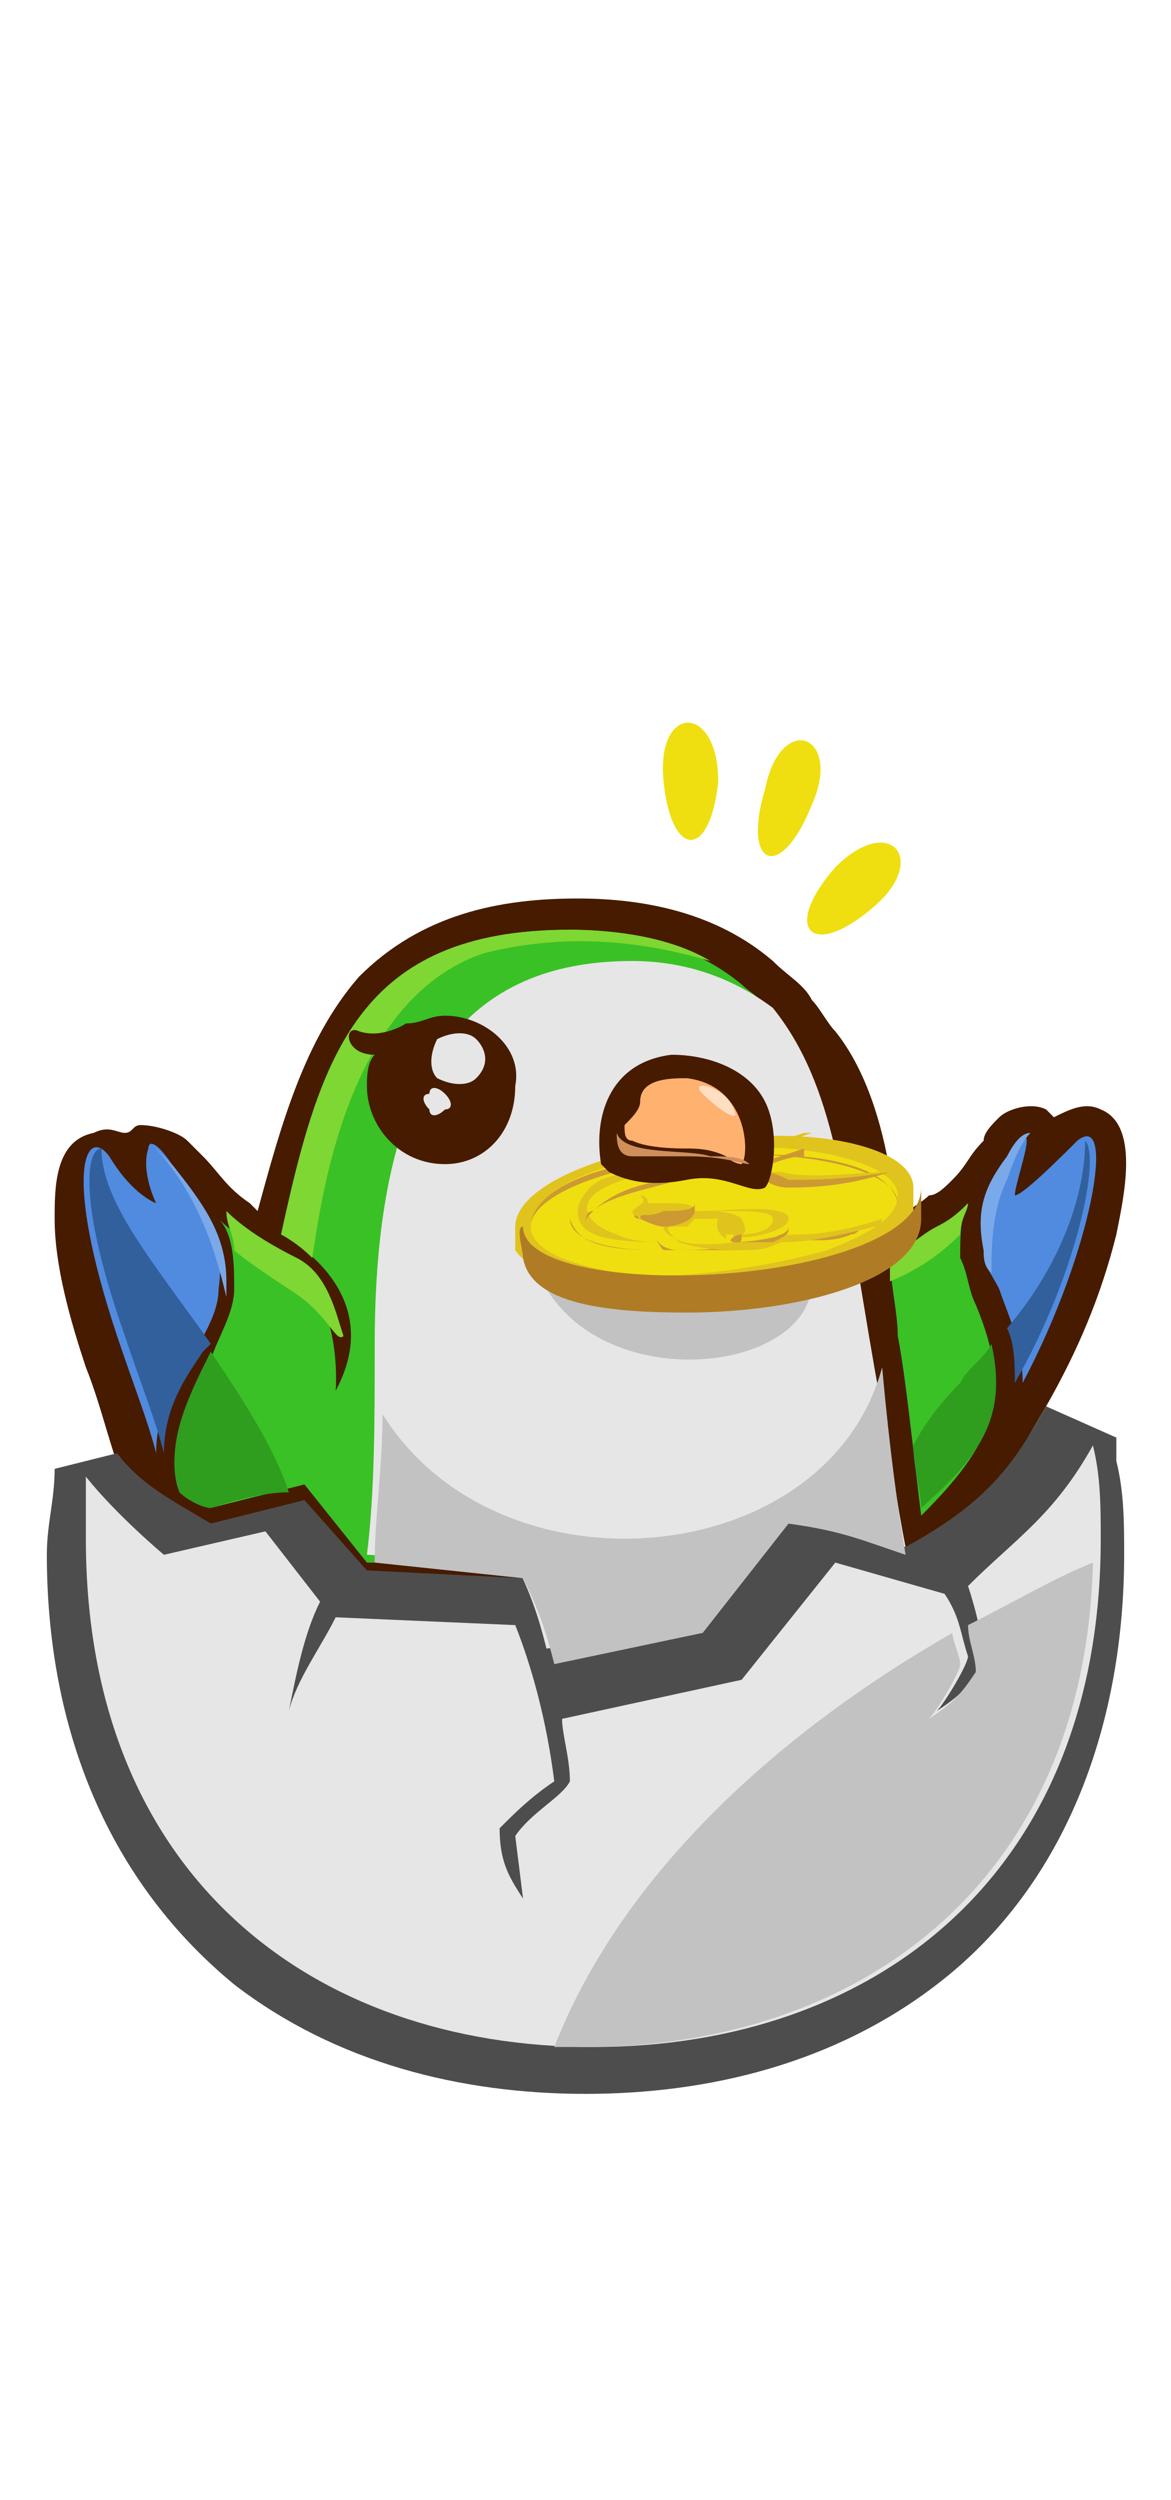 <svg version="1.1" id="Layer_1" xmlns="http://www.w3.org/2000/svg" xmlns:xlink="http://www.w3.org/1999/xlink" x="0px" y="0px"
	 viewBox="0 0 15 32" style="enable-background:new 0 0 15 32;" xml:space="preserve">
<style type="text/css">
	.st0{fill:#53DEE9;}
	.st1{fill:#461B00;}
	.st2{fill:#4D4D4D;}
	.st3{fill:#508BE0;}
	.st4{fill:#79A9E9;}
	.st5{fill:#31609D;}
	.st6{fill:#3AC125;}
	.st7{fill:#7ED732;}
	.st8{fill:#2F9D1E;}
	.st9{fill:#E6E6E6;}
	.st10{fill:#C2C2C2;}
	.st11{fill:#E1C31E;}
	.st12{fill:#EFDF10;}
	.st13{fill:#CC9933;}
	.st14{fill:none;}
	.st15{fill:#AF7C25;}
	.st16{fill:#FFB170;}
	.st17{fill:#CF8F5B;}
	.st18{fill:#FFDEC2;}
</style>
<path class="st0" d="M8.1,17.2c0.7,1.2-0.3,2.1-1.6,2.8c-1.2,0.7-2.6,1.1-3.2,0c-0.7-1.2-0.1-2.9,1.1-3.6C5.7,15.7,7.4,16,8.1,17.2z
	"/>
<g id="Layer_x0020_1">
	<g id="_439977312">
		<g>
			<path class="st1" d="M12.7,19.2l0.7-1.2c0.4-0.7,0.7-1.4,0.9-2.2c0.1-0.5,0.3-1.4-0.2-1.6c-0.2-0.1-0.4,0-0.6,0.1
				c0,0-0.1-0.1-0.1-0.1c-0.2-0.1-0.5,0-0.6,0.1c-0.1,0.1-0.2,0.2-0.2,0.3c-0.2,0.2-0.2,0.3-0.4,0.5c-0.1,0.1-0.2,0.2-0.3,0.2
				c-0.1,0.1-0.3,0.2-0.4,0.3c0-0.2-0.1-0.4-0.1-0.6c-0.1-0.6-0.3-1.3-0.7-1.8c-0.1-0.1-0.2-0.3-0.3-0.4l0,0l0,0
				c-0.1-0.2-0.3-0.3-0.5-0.5c-0.7-0.6-1.6-0.8-2.5-0.8c-1,0-2,0.2-2.8,1c-0.7,0.8-1,1.9-1.3,3c0,0-0.1-0.1-0.1-0.1
				c-0.3-0.2-0.4-0.4-0.6-0.6c-0.1-0.1-0.1-0.1-0.2-0.2c-0.1-0.1-0.4-0.2-0.6-0.2c-0.1,0-0.1,0.1-0.2,0.1c-0.1,0-0.2-0.1-0.4,0
				c-0.5,0.1-0.5,0.7-0.5,1.1c0,0.6,0.2,1.3,0.4,1.9c0.2,0.5,0.3,1,0.5,1.5l0,0c0.3,0.3,0.7,0.5,1.1,0.8c0.4-0.1,0.8-0.2,1.2-0.3
				l0.8,0.9l2,0.1c0.2,0.4,0.3,0.7,0.4,1.1L9,21.1l1.1-1.4c0.7,0.1,0.9,0.2,1.5,0.4C11.9,19.9,12.6,19.4,12.7,19.2z"/>
			<path class="st2" d="M10.1,19.5L9,20.9l-1.9,0.4c-0.1-0.4-0.2-0.7-0.4-1.1l-2-0.1l-0.8-0.9c-0.4,0.1-0.8,0.2-1.2,0.3
				c-0.5-0.3-0.9-0.5-1.2-0.9l-0.8,0.2c0,0.4-0.1,0.7-0.1,1.1c0,2.1,0.7,4.1,2.4,5.5c1.3,1,2.9,1.4,4.5,1.4c1.6,0,3.2-0.4,4.5-1.4
				c1.7-1.3,2.4-3.4,2.4-5.5c0-0.4,0-0.8-0.1-1.2l0-0.3L13.4,18c-0.4,0.7-0.7,1.2-1.8,1.8C10.9,19.6,10.8,19.6,10.1,19.5z"/>
			<path class="st2" d="M9.4,21.3l-2.2,0.5l-0.1-0.2l2.1-0.4l1-1.3l0.3,0L9.4,21.3z M13.4,18.4c-0.3,0.6-0.8,1.1-1.6,1.7l0.3,0.1
				c0.6-0.4,1.3-1.1,1.6-1.7L13.4,18.4z M4.3,20.5l-0.8-0.9l0.2-0.1l0.7,0.9l1.9,0.1l0,0.1L4.3,20.5z M2.2,19.7
				c-0.5-0.3-0.9-0.8-0.9-0.8l0.2,0c0.3,0.3,0.7,0.6,1,0.8L2.2,19.7z"/>
			<path class="st3" d="M2.2,14.9c-0.2-0.3-0.3-0.3-0.3-0.2C1.8,15,2,15.4,2,15.4s-0.3-0.1-0.6-0.6c-0.3-0.4-0.6,0.2,0.1,2.3
				c0.2,0.6,0.4,1.1,0.5,1.5c0-0.6,0.3-1,0.5-1.3c0.1-0.2,0.3-0.5,0.3-0.8C2.9,15.8,2.6,15.4,2.2,14.9z"/>
			<path class="st4" d="M2.2,14.9c-0.2-0.2-0.3-0.3-0.3-0.3c0.7,0.7,0.9,1.6,1,2c0-0.1,0-0.1,0-0.2C2.9,15.8,2.6,15.4,2.2,14.9z"/>
			<path class="st5" d="M1.3,14.7c-0.2,0-0.3,0.7,0.3,2.4c0.2,0.6,0.4,1.1,0.5,1.5c0-0.6,0.3-1,0.5-1.3c0,0,0.1-0.1,0.1-0.1
				C2,16.2,1.3,15.4,1.3,14.7z"/>
			<path class="st6" d="M4.3,17.8c0,0,0.1-1.2-0.6-1.6c-0.4-0.2-0.7-0.4-0.9-0.6C3,15.8,3,16.2,3,16.5c0,0.3-0.2,0.6-0.3,0.9
				c-0.3,0.5-0.6,1.2-0.4,1.7c0.1,0.1,0.3,0.2,0.4,0.2c0.4-0.1,0.8-0.2,1.2-0.3L4.7,20h0.1c0.7-0.8,0.7-1.2,0.7-2.3
				c0-2.2,0.5-4.1,1.9-4.7C8,12.6,9,12.6,9.9,13c-0.1-0.2-0.3-0.3-0.4-0.4c-0.6-0.5-1.4-0.7-2.2-0.7c-2.7,0-3.1,1.6-3.7,3.9
				C3.6,15.8,5,16.5,4.3,17.8z"/>
			<path class="st7" d="M3.7,16.5C3.4,16.3,3.1,16.1,3,16c0-0.2-0.1-0.3-0.1-0.5c0.2,0.2,0.5,0.4,0.9,0.6c0.4,0.2,0.5,0.7,0.6,1
				C4.3,17.2,4.2,16.8,3.7,16.5z M6.2,12.2c-1.8,0.6-2.1,3.3-2.2,3.9c-0.2-0.2-0.4-0.3-0.4-0.3c0.5-2.3,1-3.9,3.7-3.9
				c0.6,0,1.3,0.1,1.8,0.4C8.4,12.1,7.4,11.9,6.2,12.2z"/>
			<path class="st8" d="M2.7,17.3C2.7,17.3,2.7,17.3,2.7,17.3c-0.3,0.6-0.6,1.2-0.4,1.8c0.1,0.1,0.3,0.2,0.4,0.2
				c0.3-0.1,0.7-0.2,1-0.2C3.5,18.5,3.1,17.9,2.7,17.3z"/>
			<path class="st9" d="M11.6,19.8c-0.1-0.5-0.2-1.2-0.4-2.3c-0.4-2.3-0.5-3.6-1.3-4.6c-0.4-0.3-1-0.6-1.8-0.6
				c-1.9,0-3.3,1.1-3.3,4.9c0,1,0,1.9-0.1,2.7l1.9,0.1c0.2,0.4,0.3,0.7,0.4,1.1L9,20.9l1.1-1.4C10.8,19.6,10.9,19.6,11.6,19.8
				L11.6,19.8z"/>
			<path class="st10" d="M11.6,19.9c-0.6-0.2-0.8-0.3-1.5-0.4L9,20.9l-1.9,0.4c-0.1-0.4-0.2-0.7-0.4-1.1L4.8,20
				c0-0.6,0.1-1.2,0.1-1.9c1.5,2.4,5.7,2,6.4-0.6l0,0C11.4,18.6,11.5,19.3,11.6,19.9L11.6,19.9z M6.9,16.3c0.7,1.6,3.5,1.3,3.5,0.1
				C8.4,16.8,6.9,16.3,6.9,16.3z"/>
			<path class="st6" d="M12.4,15.4c-0.1,0.1-0.2,0.2-0.4,0.3c-0.2,0.1-0.4,0.3-0.6,0.4c0,0.3,0.1,0.7,0.1,1c0.1,0.5,0.2,1.5,0.3,2.3
				c0.9-0.9,1.2-1.5,0.7-2.7c-0.1-0.2-0.1-0.4-0.2-0.6C12.3,15.8,12.3,15.6,12.4,15.4z"/>
			<path class="st7" d="M12.4,15.4c-0.1,0.1-0.2,0.2-0.4,0.3c-0.2,0.1-0.4,0.3-0.6,0.4c0,0.1,0,0.2,0,0.3c0.5-0.2,0.8-0.5,0.9-0.6
				C12.3,15.6,12.4,15.5,12.4,15.4z"/>
			<path class="st8" d="M11.7,18.5c0,0.3,0.1,0.6,0.1,0.8c0.8-0.7,1.1-1.2,0.9-2.1c-0.1,0.2-0.3,0.3-0.4,0.5
				C12,18,11.8,18.3,11.7,18.5z"/>
			<path class="st3" d="M12.9,14.8c-0.3,0.4-0.4,0.7-0.3,1.2c0,0.2,0.1,0.3,0.2,0.5c0.1,0.3,0.3,0.7,0.3,1.2
				c0.9-1.7,1.2-3.5,0.7-3.1c-0.2,0.2-0.7,0.7-0.8,0.7C13,15.1,13.4,14.1,12.9,14.8z"/>
			<path class="st4" d="M12.9,14.8c-0.3,0.4-0.4,0.7-0.3,1.2c0,0.1,0,0.2,0.1,0.3c0-0.3,0-0.8,0.2-1.2c0.1-0.3,0.2-0.5,0.3-0.6
				C13.1,14.5,13,14.6,12.9,14.8z"/>
			<path class="st5" d="M12.9,17c0.1,0.2,0.1,0.5,0.1,0.7c0.8-1.4,1.1-2.9,0.9-3.1C13.9,15.4,13.5,16.3,12.9,17z"/>
			<path class="st1" d="M5.7,13c-0.2,0-0.3,0.1-0.5,0.1l0,0c0,0-0.3,0.2-0.6,0.1c-0.2-0.1-0.2,0.3,0.2,0.3c-0.1,0.1-0.1,0.3-0.1,0.4
				c0,0.5,0.4,1,1,1c0.5,0,0.9-0.4,0.9-1C6.7,13.4,6.2,13,5.7,13z"/>
			<path class="st9" d="M6.1,13.3c0.1,0.1,0.2,0.3,0,0.5c-0.1,0.1-0.3,0.1-0.5,0c-0.1-0.1-0.1-0.3,0-0.5C5.8,13.2,6,13.2,6.1,13.3z
				 M5.7,14c0.1,0.1,0.1,0.2,0,0.2c-0.1,0.1-0.2,0.1-0.2,0c-0.1-0.1-0.1-0.2,0-0.2C5.5,13.9,5.6,13.9,5.7,14z"/>
			<path class="st11" d="M11.7,15.2c0-0.5-1.2-0.8-2.6-0.6c-1.4,0.1-2.5,0.6-2.5,1.1v0.1l0,0l0,0.2c0.5,0.8,4.4,0.6,5.1-0.5
				L11.7,15.2L11.7,15.2z"/>
			<path class="st12" d="M6.8,15.7c0,0.3,0.5,0.5,1.2,0.6c0.7,0.1,1.9-0.1,2.6-0.3c0.5-0.2,0.9-0.4,0.9-0.7c0-0.4-1.1-0.7-2.4-0.6
				C7.8,14.8,6.8,15.2,6.8,15.7z"/>
			<path class="st13" d="M10.9,15.8c0.1,0,0.1-0.1,0.2-0.1c-0.3,0.1-0.7,0.1-1.1,0.2c-0.2,0-0.3,0-0.5,0.1C9.3,16,9,16,8.6,16
				c-0.1,0-0.1,0-0.2,0c-0.7,0-1-0.1-1.1-0.4l0,0l0,0c0,0,0,0,0,0c0,0.2,0.3,0.4,1.1,0.4c0.1,0,0.1,0,0.2,0c0.3,0,0.7,0,0.9-0.1
				c0.2,0,0.3,0,0.5-0.1C10.3,15.9,10.7,15.9,10.9,15.8z"/>
			<path class="st13" d="M6.8,15.7C6.8,15.7,6.8,15.7,6.8,15.7c0-0.4,1-0.8,2.3-0.9c1.3-0.1,2.3,0.1,2.4,0.6c0,0,0,0,0,0
				c0-0.4-1.1-0.7-2.4-0.6C7.8,14.8,6.8,15.2,6.8,15.7z"/>
			<path class="st14" d="M9.8,15L9.8,15L9.8,15z"/>
			<path class="st11" d="M11.4,15C11.4,14.9,11.4,14.9,11.4,15L11.4,15C11,15,10.4,15.1,10,15C9.9,15,9.8,15,9.8,15
				c0,0,0.1,0.1,0.3,0.1C10.3,15.1,10.8,15.1,11.4,15C11.4,15,11.4,15,11.4,15z"/>
			<path class="st11" d="M11.2,15.7c0.1,0,0.1-0.1,0.1-0.1c-0.3,0.1-0.7,0.2-1.1,0.2c-0.2,0-0.6,0.1-0.7,0.1c-0.2,0-0.2,0-0.2-0.1
				c0,0,0.1,0,0.1,0c0,0,0,0,0,0c-0.1,0.1,0.7,0,0.7-0.2c0-0.2-0.8-0.1-1.1-0.1c-0.3,0-0.5,0.1-0.5,0.2c0,0.1,0.1,0.1,0.2,0.2
				c0,0-0.1,0-0.1,0h0c0,0,0,0-0.1,0c-0.1,0-0.4,0-0.6-0.1c-0.3-0.1-0.5-0.3-0.3-0.5c0.2-0.2,0.8-0.3,1.1-0.4c0.2,0,0.7-0.1,0.9-0.1
				c0.1,0,0.5-0.2,0.8-0.3l0,0c0,0-0.1,0-0.1,0c-0.3,0.1-0.6,0.2-1,0.3c-0.4,0.1-1.1,0.1-1.6,0.3c-0.2,0.1-0.3,0.3-0.3,0.4
				c0,0.3,0.3,0.4,1.1,0.4c0.1,0,0.1,0,0.2,0C9,16,9.3,16,9.5,16c0.2,0,0.3,0,0.5-0.1C10.4,15.9,10.8,15.8,11.2,15.7z"/>
			<path class="st13" d="M9.8,15L9.8,15L9.8,15z"/>
			<path class="st13" d="M11.4,15c-0.6,0.1-1,0.1-1.3,0.1C9.9,15,9.8,15,9.8,15c0,0,0,0.1,0,0.1c0,0,0.1,0.1,0.3,0.1
				C10.3,15.2,10.8,15.2,11.4,15L11.4,15z"/>
			<path class="st13" d="M7.5,15.7c0-0.1,0-0.1,0.1-0.2c0.2-0.2,0.8-0.3,1.1-0.4c0.2,0,0.7-0.1,0.9-0.1c0.1,0,0.4-0.2,0.7-0.2l0-0.1
				c-0.3,0.1-0.6,0.2-0.7,0.2C9.4,15,8.9,15,8.7,15.1c-0.3,0-0.8,0.1-1.1,0.4C7.5,15.5,7.5,15.6,7.5,15.7z"/>
			<path class="st15" d="M6.7,16.1c0.1,0.6,1.1,0.7,2.1,0.7c1.4,0,3-0.4,3-1.2l0-0.4c0,0.6-1.2,1-2.5,1.1c-1.3,0.1-2.6-0.1-2.6-0.6
				C6.6,15.7,6.7,16,6.7,16.1z"/>
			<path class="st11" d="M8.1,15.5c0,0.1,0.2,0.1,0.4,0.1c0.2,0,0.4-0.1,0.4-0.1c0-0.1-0.2-0.1-0.4-0.1c-0.1,0-0.1,0-0.2,0
				c0,0,0-0.1-0.1-0.1c0,0,0,0,0,0c0,0,0,0,0,0C8.3,15.4,8.2,15.4,8.1,15.5C8.1,15.4,8.1,15.5,8.1,15.5z"/>
			<path class="st13" d="M8.2,15.6c0,0,0.2,0.1,0.3,0.1c0.2,0,0.4-0.1,0.4-0.2v-0.1c0,0.1-0.2,0.1-0.4,0.1
				C8.3,15.6,8.2,15.5,8.2,15.6L8.2,15.6C8.1,15.5,8.1,15.6,8.2,15.6z"/>
			<path class="st13" d="M8.4,15.8c0,0,0,0.1,0.1,0.2c0,0,0,0,0.1,0h0c0,0,0.1,0,0.1,0C8.5,16,8.4,15.9,8.4,15.8z"/>
			<path class="st13" d="M9.4,15.9c0,0,0.1,0,0.1,0C9.5,15.9,9.5,15.9,9.4,15.9c0.1,0,0.1,0,0.1,0c0.1,0,0.2,0,0.4,0
				c0.2-0.1,0.2-0.1,0.2-0.2C10.1,15.9,9.3,15.9,9.4,15.9c0.1,0,0.1,0,0.1-0.1C9.4,15.8,9.3,15.9,9.4,15.9
				C9.3,15.9,9.3,15.9,9.4,15.9z"/>
			<path class="st13" d="M9.2,15.8c0,0,0,0.1,0,0.1h0c0.1,0,0.1,0,0.1,0C9.3,15.9,9.2,15.9,9.2,15.8z"/>
			<path class="st12" d="M8.3,15.4C8.3,15.4,8.4,15.4,8.3,15.4c0.1,0,0.2,0,0.2,0C8.5,15.4,8.4,15.4,8.3,15.4
				C8.4,15.4,8.3,15.4,8.3,15.4z"/>
			<path class="st13" d="M8.2,15.3L8.2,15.3C8.2,15.4,8.2,15.4,8.2,15.3C8.3,15.4,8.3,15.4,8.2,15.3C8.3,15.3,8.2,15.3,8.2,15.3z"/>
			<path class="st12" d="M9.5,15.8c0,0,0.4,0,0.4-0.2c0-0.1-0.3-0.1-0.7-0.1c0,0-0.1,0-0.1,0c0,0,0.3,0,0.4,0.1
				C9.6,15.8,9.5,15.8,9.5,15.8L9.5,15.8z"/>
			<path class="st12" d="M8.9,15.6C8.9,15.6,8.9,15.6,8.9,15.6c0.1,0,0.3,0,0.3,0c0,0-0.1,0.2,0.2,0.3c0,0-0.7,0.1-0.8-0.1
				c-0.1-0.1,0-0.1,0-0.1c0.1,0,0.1,0,0.2,0C8.8,15.7,8.8,15.7,8.9,15.6z"/>
			<path class="st1" d="M8.6,13.5c0.5,0,1,0.2,1.2,0.6c0.2,0.4,0.1,1,0,1.1c-0.2,0.1-0.5-0.2-1-0.1c-0.5,0.1-0.8,0-1-0.1
				c-0.1-0.1-0.1-0.1-0.1-0.1C7.6,14.3,7.8,13.6,8.6,13.5z"/>
			<path class="st16" d="M8,14.4c0.1-0.1,0.2-0.2,0.2-0.3c0-0.3,0.4-0.3,0.6-0.3c0.8,0.1,0.8,1,0.7,1.1c0,0,0,0,0,0
				c0,0-0.1,0-0.2-0.1c-0.2-0.1-0.4-0.1-0.5-0.1s-0.5,0-0.7-0.1C8,14.6,8,14.5,8,14.4C8,14.5,8,14.4,8,14.4z"/>
			<path class="st17" d="M9.6,14.9c-0.1,0-0.3-0.1-0.8-0.1c-0.3,0-0.5,0-0.7,0c-0.2,0-0.2-0.2-0.2-0.3c0.1,0.3,0.9,0.2,1.2,0.3
				C9.3,14.8,9.5,14.8,9.6,14.9z"/>
			<path class="st18" d="M9.4,14.2c0.1,0.2-0.2,0-0.4-0.2C8.8,13.8,9.3,13.9,9.4,14.2z"/>
			<path class="st9" d="M1.1,18.9c0,0.3,0,0.6,0,0.8c0,4.3,2.9,6.5,6.5,6.5c3.6,0,6.5-2.2,6.5-6.5c0-0.4,0-0.8-0.1-1.2
				c-0.5,0.9-1,1.2-1.6,1.8c0.1,0.3,0.2,0.7,0.2,1c-0.2,0.3-0.3,0.4-0.6,0.6c0.1-0.1,0.4-0.6,0.4-0.7c-0.1-0.3-0.1-0.5-0.3-0.8
				L10.7,20l-1.2,1.5L7.2,22c0,0.2,0.1,0.5,0.1,0.8c-0.1,0.2-0.5,0.4-0.7,0.7l0.1,0.8c-0.2-0.3-0.3-0.5-0.3-0.9
				c0.2-0.2,0.4-0.4,0.7-0.6c-0.1-0.8-0.3-1.5-0.5-2l-2.3-0.1c-0.2,0.4-0.5,0.8-0.6,1.2c0.1-0.5,0.2-1,0.4-1.4l-0.7-0.9l-1.3,0.3
				C2.1,19.9,1.5,19.4,1.1,18.9z"/>
			<path class="st10" d="M7.1,26.2c0.1,0,0.3,0,0.4,0c3.5,0,6.4-2.1,6.5-6.2c-0.5,0.2-1,0.5-1.6,0.8c0,0.2,0.1,0.4,0.1,0.6
				c-0.2,0.3-0.3,0.4-0.6,0.6c0.1-0.1,0.4-0.6,0.4-0.7c0-0.1-0.1-0.3-0.1-0.4C10.1,22.1,8,23.9,7.1,26.2z"/>
		</g>
		<path class="st12" d="M10.7,11.1c-0.7,0.8-0.3,1.2,0.5,0.5C11.9,11,11.4,10.4,10.7,11.1z M8.5,10c0.1,1,0.6,1,0.7,0
			C9.2,9,8.4,9,8.5,10z M9.8,10.1c-0.3,1,0.2,1.2,0.6,0.2C10.8,9.4,10,9.1,9.8,10.1z"/>
	</g>
</g>
</svg>
